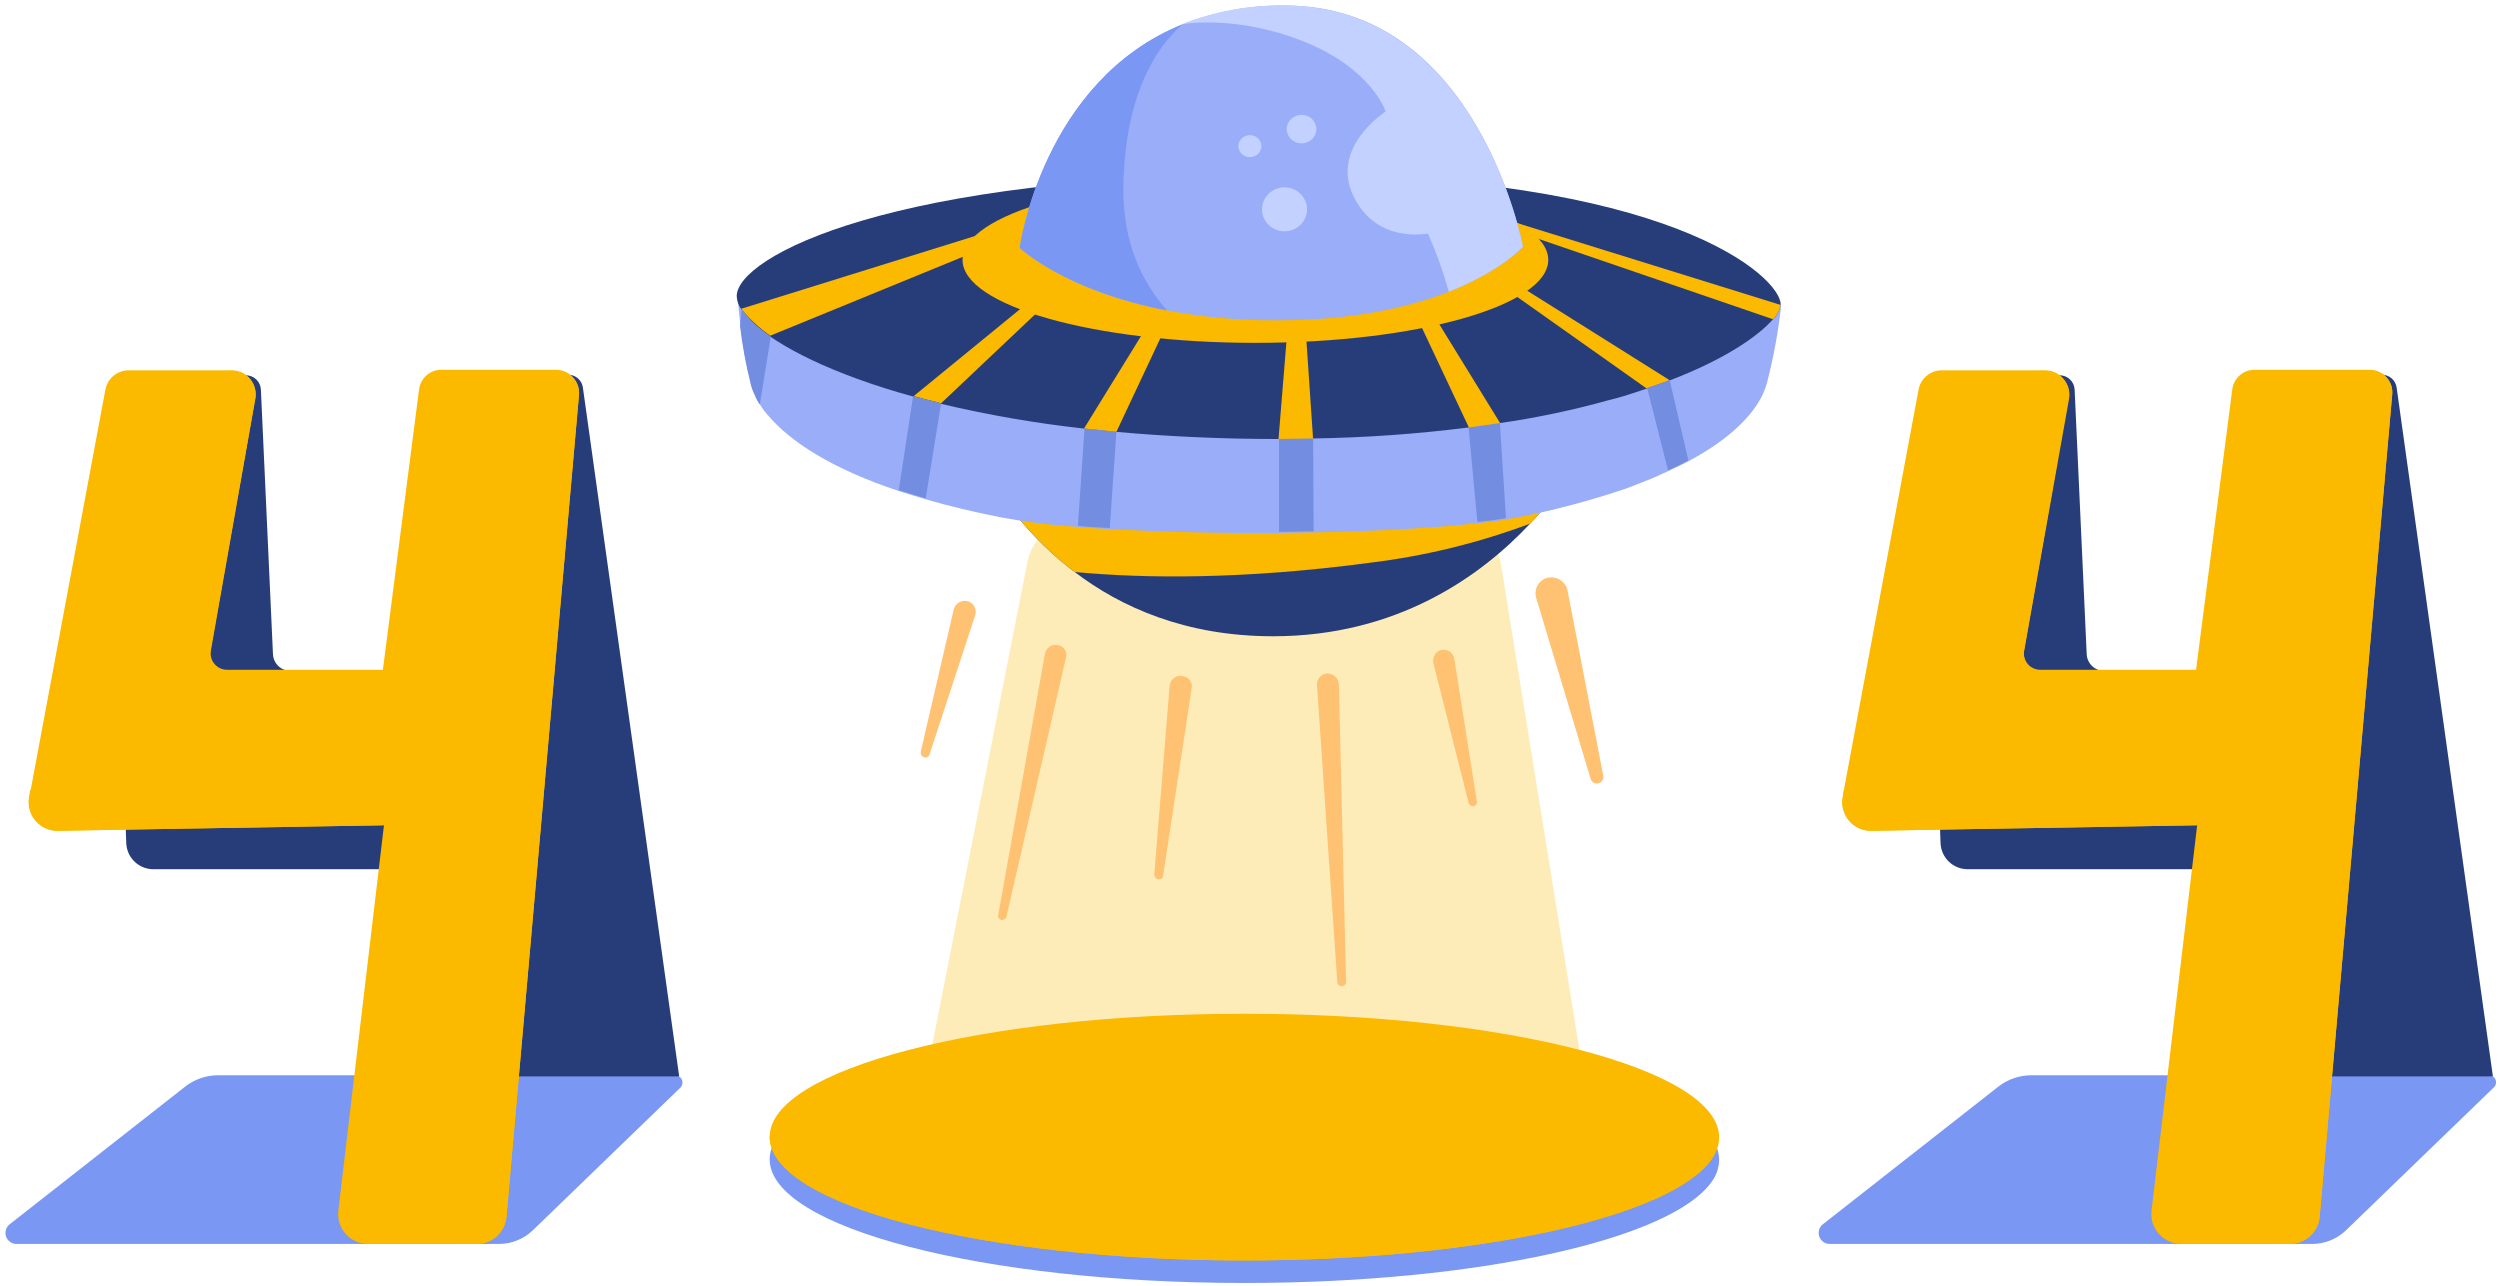 <svg width="455" height="234" viewBox="0 0 455 234" fill="none" xmlns="http://www.w3.org/2000/svg">
<g clip-path="url(#clip0_0_1621)">
<path d="M140.082 211C140.082 198.7 178.782 188.6 226.482 188.6C274.182 188.6 312.882 198.7 312.882 211.1C312.865 212.504 312.411 213.867 311.582 215C304.382 225.5 268.982 233.5 226.482 233.5C178.782 233.5 140.082 223.4 140.082 211Z" fill="#7A97F4"/>
<path d="M122.882 195.7H39.682C37.55 195.705 35.478 196.407 33.782 197.7L1.782 222.8C1.45 223.054 1.206 223.405 1.084 223.805C0.961 224.204 0.967 224.631 1.099 225.028C1.231 225.424 1.483 225.769 1.821 226.015C2.158 226.261 2.564 226.396 2.982 226.4H90.882C93.112 226.378 95.252 225.522 96.882 224L123.782 198C123.978 197.819 124.115 197.583 124.175 197.323C124.234 197.063 124.214 196.791 124.117 196.543C124.02 196.294 123.85 196.081 123.63 195.931C123.409 195.78 123.149 195.7 122.882 195.7Z" fill="#7A97F4"/>
<path d="M452.982 195.7H369.682C367.55 195.705 365.478 196.407 363.782 197.7L331.782 222.8C331.45 223.054 331.206 223.405 331.084 223.805C330.961 224.204 330.967 224.631 331.099 225.028C331.231 225.424 331.483 225.769 331.821 226.015C332.158 226.261 332.564 226.396 332.982 226.4H420.882C423.112 226.378 425.252 225.522 426.882 224L453.782 198C453.996 197.836 454.152 197.608 454.229 197.35C454.306 197.092 454.3 196.816 454.212 196.561C454.123 196.307 453.957 196.087 453.736 195.932C453.515 195.777 453.252 195.696 452.982 195.7Z" fill="#7A97F4"/>
<path d="M140.082 206.9C140.082 194.6 178.782 184.5 226.482 184.5C274.182 184.5 312.882 194.6 312.882 207C312.865 208.404 312.411 209.767 311.582 210.9C304.382 221.4 268.982 229.4 226.482 229.4C178.782 229.4 140.082 219.3 140.082 206.9Z" fill="#FBB900"/>
<path d="M311.582 210.9C304.382 221.4 269.082 229.4 226.482 229.4C178.782 229.4 140.082 219.3 140.082 206.9C140.082 206.9 155.082 225 223.482 225C282.282 225.1 305.982 214 311.582 210.9Z" fill="#FBB900"/>
<path d="M275.682 201.7C272.382 198.1 251.582 195.3 226.482 195.3C200.282 195.3 178.882 198.3 176.982 202.1C177.882 199.9 183.882 192.3 226.482 192.3C265.682 192.3 273.982 199.1 275.682 201.7Z" fill="#FBB900"/>
<path d="M123.582 195.7L106.082 70.5C105.985 69.855 105.659 69.267 105.163 68.844C104.666 68.422 104.034 68.193 103.382 68.2H79.782C79.393 68.202 79.009 68.287 78.656 68.45C78.302 68.612 77.987 68.847 77.732 69.14C77.477 69.434 77.287 69.778 77.175 70.15C77.062 70.523 77.031 70.915 77.082 71.3L82.982 118.6C83.039 119.039 83.002 119.486 82.872 119.909C82.742 120.333 82.522 120.724 82.229 121.056C81.935 121.387 81.573 121.652 81.169 121.832C80.764 122.012 80.325 122.104 79.882 122.1H52.882C52.066 122.105 51.279 121.797 50.683 121.239C50.088 120.68 49.729 119.915 49.682 119.1L47.482 70.9C47.448 70.204 47.15 69.548 46.648 69.064C46.146 68.581 45.479 68.308 44.782 68.3H22.682C22.317 68.293 21.954 68.361 21.617 68.5C21.279 68.64 20.974 68.847 20.721 69.11C20.467 69.373 20.271 69.686 20.143 70.028C20.016 70.37 19.961 70.735 19.982 71.1L22.982 153.5C23.043 154.761 23.584 155.952 24.496 156.826C25.407 157.7 26.619 158.192 27.882 158.2H87.982L92.682 195.9H123.582V195.7Z" fill="#273D7A"/>
<path d="M453.682 195.7L436.182 70.5C436.086 69.855 435.759 69.267 435.263 68.844C434.766 68.422 434.134 68.193 433.482 68.2H409.882C409.493 68.202 409.109 68.287 408.756 68.45C408.402 68.612 408.088 68.847 407.832 69.14C407.577 69.434 407.387 69.778 407.275 70.15C407.162 70.523 407.131 70.915 407.182 71.3L413.082 118.6C413.139 119.039 413.102 119.486 412.972 119.909C412.842 120.333 412.622 120.724 412.329 121.056C412.035 121.387 411.673 121.652 411.269 121.832C410.864 122.012 410.425 122.104 409.982 122.1H382.982C382.166 122.105 381.379 121.797 380.783 121.239C380.188 120.68 379.829 119.915 379.782 119.1L377.582 70.9C377.548 70.204 377.25 69.548 376.748 69.064C376.246 68.581 375.579 68.308 374.882 68.3H352.882C352.517 68.293 352.154 68.361 351.817 68.5C351.479 68.64 351.174 68.847 350.921 69.11C350.667 69.373 350.471 69.686 350.343 70.028C350.216 70.37 350.161 70.735 350.182 71.1L353.182 153.5C353.243 154.761 353.784 155.952 354.696 156.826C355.607 157.7 356.819 158.192 358.082 158.2H418.182L422.882 195.9H453.682V195.7Z" fill="#273D7A"/>
<path d="M105.381 71.8L92.181 221.4C92.071 222.758 91.454 224.026 90.455 224.951C89.455 225.877 88.144 226.394 86.781 226.4H66.981C66.211 226.4 65.45 226.237 64.747 225.92C64.045 225.604 63.418 225.143 62.908 224.566C62.397 223.989 62.015 223.311 61.786 222.575C61.558 221.84 61.488 221.064 61.581 220.3L69.881 150.2L10.581 151.2C9.815 151.213 9.055 151.056 8.357 150.741C7.659 150.426 7.039 149.96 6.542 149.377C6.045 148.794 5.683 148.108 5.482 147.369C5.281 146.629 5.247 145.854 5.381 145.1L5.581 143.8L19.181 70.9C19.364 69.919 19.884 69.033 20.651 68.394C21.418 67.755 22.383 67.403 23.381 67.4H42.281C42.9 67.41 43.51 67.553 44.069 67.82C44.627 68.086 45.123 68.469 45.521 68.943C45.919 69.417 46.211 69.971 46.376 70.567C46.542 71.163 46.578 71.789 46.481 72.4L38.381 118.4C38.304 118.834 38.325 119.28 38.441 119.705C38.557 120.13 38.767 120.525 39.053 120.859C39.34 121.194 39.698 121.461 40.1 121.641C40.503 121.821 40.94 121.909 41.381 121.9H69.681L76.281 70.8C76.42 69.835 76.899 68.951 77.633 68.309C78.367 67.667 79.306 67.309 80.281 67.3H101.381C101.939 67.332 102.486 67.474 102.989 67.718C103.493 67.962 103.943 68.302 104.314 68.72C104.686 69.138 104.971 69.626 105.154 70.154C105.337 70.683 105.414 71.242 105.381 71.8Z" fill="#FBB900"/>
<path d="M70.281 143.8L69.781 150.2L10.481 151.2C9.715 151.213 8.955 151.056 8.257 150.741C7.559 150.426 6.939 149.96 6.442 149.377C5.945 148.794 5.583 148.108 5.382 147.369C5.181 146.629 5.147 145.854 5.281 145.1L5.481 143.8H70.281Z" fill="#FBB900"/>
<path d="M105.381 71.8L92.181 221.4C92.071 222.758 91.454 224.026 90.455 224.951C89.455 225.877 88.144 226.394 86.781 226.4H83.781L99.481 67.4H101.381C101.937 67.413 102.484 67.539 102.99 67.77C103.496 68.001 103.95 68.332 104.324 68.743C104.698 69.155 104.984 69.638 105.166 70.163C105.348 70.689 105.421 71.246 105.381 71.8Z" fill="#FBB900"/>
<path d="M38.282 118.5C38.205 118.934 38.226 119.38 38.342 119.805C38.458 120.23 38.668 120.625 38.955 120.959C39.241 121.294 39.599 121.561 40.001 121.741C40.404 121.921 40.841 122.009 41.282 122H35.482C34.982 122.003 34.487 121.897 34.032 121.688C33.577 121.48 33.173 121.174 32.849 120.793C32.525 120.412 32.288 119.964 32.156 119.482C32.023 118.999 31.998 118.493 32.082 118L40.982 67.5H42.282C42.901 67.51 43.511 67.653 44.069 67.919C44.628 68.186 45.124 68.569 45.522 69.043C45.92 69.517 46.212 70.071 46.377 70.667C46.543 71.263 46.579 71.889 46.482 72.5L38.282 118.5Z" fill="#FBB900"/>
<path d="M435.381 71.8L422.181 221.4C422.071 222.758 421.455 224.026 420.455 224.951C419.455 225.877 418.144 226.394 416.781 226.4H396.981C396.211 226.4 395.45 226.237 394.747 225.92C394.045 225.604 393.418 225.143 392.908 224.566C392.397 223.989 392.015 223.311 391.786 222.575C391.558 221.84 391.488 221.064 391.581 220.3L399.881 150.2L340.581 151.2C339.815 151.213 339.055 151.056 338.357 150.741C337.659 150.426 337.039 149.96 336.542 149.377C336.045 148.794 335.683 148.108 335.482 147.369C335.281 146.629 335.247 145.854 335.381 145.1L335.581 143.8L349.181 70.9C349.364 69.919 349.884 69.033 350.651 68.394C351.418 67.755 352.383 67.403 353.381 67.4H372.281C372.9 67.41 373.51 67.553 374.068 67.82C374.627 68.086 375.123 68.469 375.521 68.943C375.919 69.417 376.211 69.971 376.376 70.567C376.542 71.163 376.578 71.789 376.481 72.4L368.381 118.4C368.304 118.834 368.325 119.28 368.441 119.705C368.557 120.13 368.767 120.525 369.053 120.859C369.34 121.194 369.698 121.461 370.1 121.641C370.503 121.821 370.94 121.909 371.381 121.9H399.681L406.281 70.8C406.42 69.835 406.899 68.951 407.633 68.309C408.367 67.667 409.306 67.309 410.281 67.3H431.381C431.945 67.315 432.5 67.445 433.012 67.683C433.524 67.921 433.982 68.261 434.357 68.683C434.732 69.105 435.016 69.599 435.192 70.135C435.368 70.671 435.433 71.238 435.381 71.8Z" fill="#FBB900"/>
<path d="M400.381 143.8L399.881 150.2L340.581 151.2C339.815 151.213 339.055 151.056 338.357 150.741C337.659 150.426 337.039 149.96 336.542 149.377C336.045 148.794 335.683 148.108 335.482 147.369C335.281 146.629 335.247 145.854 335.381 145.1L335.581 143.8H400.381Z" fill="#FBB900"/>
<path d="M435.381 71.8L422.181 221.4C422.071 222.758 421.455 224.026 420.455 224.951C419.455 225.877 418.144 226.394 416.781 226.4H413.781L429.481 67.4H431.381C431.942 67.395 432.498 67.509 433.012 67.734C433.526 67.959 433.987 68.29 434.365 68.706C434.742 69.121 435.028 69.611 435.203 70.144C435.378 70.678 435.439 71.242 435.381 71.8Z" fill="#FBB900"/>
<path d="M368.382 118.5C368.305 118.934 368.326 119.38 368.442 119.805C368.558 120.23 368.768 120.625 369.054 120.959C369.341 121.294 369.699 121.561 370.101 121.741C370.504 121.921 370.941 122.009 371.382 122H365.582C365.082 122.003 364.587 121.897 364.132 121.688C363.677 121.48 363.273 121.174 362.949 120.793C362.625 120.412 362.389 119.964 362.256 119.482C362.123 118.999 362.098 118.493 362.182 118L371.082 67.5H372.382C373.001 67.51 373.611 67.653 374.169 67.919C374.728 68.186 375.224 68.569 375.622 69.043C376.02 69.517 376.312 70.071 376.477 70.667C376.643 71.263 376.679 71.889 376.582 72.5L368.382 118.5Z" fill="#FBB900"/>
<path opacity="0.28" d="M186.983 102.297L166.483 206.297C165.383 211.897 168.983 217.197 173.883 217.197H282.483C287.283 217.197 290.883 212.097 289.983 206.697L273.183 102.697C272.483 98.497 269.383 95.497 265.683 95.497H194.483C190.883 95.397 187.783 98.297 186.983 102.297Z" fill="#FBB900"/>
<path d="M279.581 108.8L289.481 141.7C289.52 141.866 289.595 142.022 289.701 142.156C289.807 142.29 289.941 142.399 290.094 142.475C290.246 142.551 290.414 142.593 290.585 142.597C290.755 142.602 290.925 142.568 291.081 142.5C291.351 142.395 291.572 142.194 291.701 141.935C291.831 141.676 291.859 141.379 291.781 141.1L285.281 107.4C285.178 106.975 284.985 106.577 284.714 106.234C284.444 105.89 284.102 105.609 283.713 105.41C283.323 105.21 282.896 105.097 282.459 105.078C282.022 105.059 281.586 105.135 281.181 105.3C280.537 105.592 280.02 106.107 279.726 106.75C279.432 107.394 279.38 108.122 279.581 108.8Z" fill="#FEC272"/>
<path d="M260.881 120.699L267.281 146.099C267.304 146.206 267.349 146.307 267.413 146.395C267.476 146.484 267.558 146.559 267.651 146.615C267.745 146.672 267.849 146.708 267.957 146.722C268.066 146.737 268.176 146.729 268.281 146.699C268.374 146.674 268.461 146.631 268.537 146.572C268.612 146.513 268.676 146.439 268.722 146.355C268.769 146.271 268.798 146.179 268.808 146.083C268.818 145.987 268.809 145.891 268.781 145.799L264.681 119.899C264.631 119.607 264.516 119.33 264.344 119.088C264.173 118.846 263.949 118.646 263.69 118.502C263.431 118.358 263.143 118.274 262.847 118.257C262.552 118.239 262.256 118.287 261.981 118.399C261.569 118.606 261.237 118.945 261.038 119.361C260.839 119.777 260.784 120.248 260.881 120.699Z" fill="#FEC272"/>
<path d="M177.481 112L169.181 137.3C169.151 137.412 169.097 137.515 169.022 137.603C168.948 137.692 168.854 137.762 168.749 137.81C168.644 137.858 168.53 137.882 168.414 137.88C168.298 137.878 168.185 137.851 168.081 137.8C167.894 137.718 167.742 137.573 167.651 137.39C167.559 137.208 167.535 136.999 167.581 136.8L173.581 110.9C173.657 110.614 173.794 110.348 173.981 110.118C174.168 109.889 174.401 109.702 174.666 109.57C174.931 109.438 175.22 109.363 175.516 109.351C175.812 109.339 176.107 109.39 176.381 109.5C176.84 109.708 177.206 110.079 177.409 110.54C177.612 111.001 177.637 111.521 177.481 112Z" fill="#FEC272"/>
<path d="M193.981 119.799L183.181 166.799C183.158 166.906 183.113 167.007 183.049 167.096C182.986 167.184 182.905 167.259 182.811 167.315C182.717 167.372 182.613 167.408 182.505 167.422C182.396 167.437 182.286 167.429 182.181 167.399C182.088 167.374 182.001 167.331 181.925 167.272C181.85 167.213 181.786 167.139 181.74 167.055C181.693 166.971 181.664 166.879 181.654 166.783C181.644 166.688 181.653 166.591 181.681 166.499L190.181 118.999C190.231 118.707 190.346 118.43 190.518 118.188C190.689 117.947 190.913 117.746 191.172 117.602C191.431 117.459 191.719 117.375 192.015 117.357C192.31 117.339 192.607 117.387 192.881 117.499C193.329 117.663 193.694 117.995 193.9 118.425C194.106 118.855 194.135 119.348 193.981 119.799Z" fill="#FEC272"/>
<path d="M216.881 125.296L211.681 159.396C211.667 159.507 211.628 159.614 211.567 159.708C211.505 159.803 211.423 159.882 211.327 159.939C211.231 159.997 211.122 160.032 211.011 160.042C210.899 160.052 210.786 160.036 210.681 159.996C210.495 159.935 210.334 159.813 210.225 159.65C210.117 159.487 210.066 159.292 210.081 159.096L212.881 124.696C212.925 124.409 213.03 124.134 213.191 123.892C213.351 123.65 213.563 123.446 213.81 123.293C214.058 123.141 214.335 123.044 214.624 123.01C214.912 122.976 215.205 123.006 215.481 123.096C215.718 123.148 215.941 123.247 216.14 123.386C216.338 123.525 216.507 123.701 216.637 123.906C216.767 124.11 216.856 124.338 216.898 124.577C216.939 124.815 216.934 125.06 216.881 125.296Z" fill="#FEC272"/>
<path d="M243.681 124.6L244.981 178.7C244.979 178.813 244.954 178.925 244.907 179.028C244.86 179.131 244.792 179.223 244.707 179.298C244.622 179.373 244.523 179.43 244.415 179.465C244.307 179.5 244.194 179.512 244.081 179.5C243.891 179.466 243.718 179.369 243.59 179.223C243.463 179.078 243.389 178.893 243.381 178.7L239.681 124.6C239.673 124.309 239.73 124.019 239.847 123.752C239.964 123.486 240.139 123.248 240.359 123.057C240.579 122.866 240.838 122.725 241.119 122.646C241.399 122.567 241.694 122.552 241.981 122.6C242.448 122.693 242.87 122.942 243.179 123.305C243.487 123.668 243.664 124.124 243.681 124.6Z" fill="#FEC272"/>
<path d="M139.782 75.5C138.775 74.32 137.934 73.008 137.282 71.6L134.982 56.2L140.282 61.1L139.782 75.5Z" fill="#738DE0"/>
<path d="M288.982 80.7C286.175 86.029 282.641 90.943 278.482 95.3C269.482 104.9 254.282 115.8 231.682 115.8C215.782 115.8 203.982 110.5 195.582 104.1C187.676 98.12 181.358 90.291 177.182 81.3L288.982 80.7Z" fill="#273D7A"/>
<path d="M288.982 80.7C286.175 86.029 282.641 90.943 278.482 95.3C269.129 98.802 259.395 101.185 249.482 102.4C226.282 105.5 208.182 105.3 195.582 104.1C187.676 98.12 181.358 90.291 177.182 81.3L288.982 80.7Z" fill="#FBB900"/>
<path d="M324.182 55.6C323.646 60.355 322.777 65.067 321.582 69.7C321.243 70.977 320.703 72.192 319.982 73.3C317.882 76.7 313.882 80.4 307.382 83.9C306.282 84.5 304.982 85.1 303.682 85.7C302.682 86.2 301.682 86.6 300.582 87.1C299.082 87.7 297.582 88.3 295.982 88.9C289.446 91.126 282.763 92.897 275.982 94.2C275.382 94.3 274.882 94.4 274.282 94.5C272.782 94.8 270.982 95 269.082 95.2C261.082 96.1 250.482 96.7 239.182 96.9C237.082 96.9 234.982 97 232.882 97C222.182 97.1 211.382 96.8 201.982 96.3C199.982 96.2 197.982 96.1 196.182 95.9C191.553 95.606 186.944 95.038 182.382 94.2C177.282 93.2 172.682 92.1 168.582 90.9C166.882 90.4 165.282 89.9 163.682 89.4C151.282 85.3 143.782 80.3 139.882 75.7C139.319 75.083 138.817 74.413 138.382 73.7C137.972 73.11 137.636 72.472 137.382 71.8C137.061 71.168 136.825 70.495 136.682 69.8C135.829 66.377 135.194 62.904 134.782 59.4C134.382 56.1 134.282 53.9 134.282 53.9L229.282 61L324.282 55.7L324.182 55.6Z" fill="#99ADF9"/>
<path d="M324.082 55.4C323.91 56.424 323.42 57.369 322.682 58.1C320.182 61 314.182 65.3 303.982 69.2C302.682 69.7 301.282 70.2 299.782 70.7C299.082 70.9 298.382 71.2 297.682 71.4C296.182 71.9 294.582 72.4 292.882 72.8C286.347 74.632 279.7 76.035 272.982 77C271.182 77.3 269.282 77.6 267.282 77.8C257.893 78.989 248.445 79.657 238.982 79.8C236.982 79.8 234.882 79.9 232.782 79.9H232.682C221.982 79.9 212.082 79.4 203.182 78.6C201.182 78.4 199.182 78.2 197.282 78C188.531 77.037 179.848 75.534 171.282 73.5C169.582 73.1 167.882 72.6 166.282 72.2C151.382 68.1 141.582 63 137.082 58.8C136.295 58.08 135.591 57.275 134.982 56.4C134.437 55.676 134.124 54.805 134.082 53.9C134.082 46.8 162.082 31.7 233.182 31.7C304.282 31.6 324.082 50.5 324.082 55.4Z" fill="#273D7A"/>
<path d="M192.182 39.8L140.182 61.1C138.198 59.719 136.414 58.07 134.882 56.2L190.482 38.9L192.182 39.8Z" fill="#FBB900"/>
<path d="M324.082 55.5C323.882 56.486 323.395 57.39 322.682 58.1L269.282 39.8L270.982 39L324.082 55.5Z" fill="#FBB900"/>
<path d="M200.982 45.3L171.282 73.4C169.582 73 167.882 72.5 166.282 72.1L199.182 45.2L200.982 45.3Z" fill="#FBB900"/>
<path d="M217.282 48.6L203.182 78.6C201.182 78.4 199.182 78.2 197.282 78L215.482 48.5L217.282 48.6Z" fill="#FBB900"/>
<path d="M273.082 77.1C271.282 77.4 269.282 77.7 267.382 77.9L253.582 48.6L255.482 48.5L273.082 77.1Z" fill="#FBB900"/>
<path d="M238.982 79.9C236.982 79.9 234.882 80 232.782 80H232.682L235.082 50.5L236.982 50.4L238.982 79.9Z" fill="#FBB900"/>
<path d="M303.882 69.2C302.582 69.7 301.182 70.2 299.682 70.7L263.782 45.3L265.682 45.2L303.882 69.2Z" fill="#FBB900"/>
<path d="M239.082 96.7C236.982 96.7 234.882 96.8 232.782 96.8V79.9L238.982 79.8L239.082 96.7Z" fill="#738DE0"/>
<path d="M274.082 94.3C272.482 94.6 270.782 94.8 268.882 95L267.282 77.8L272.982 77L274.082 94.3Z" fill="#738DE0"/>
<path d="M307.282 83.8C306.182 84.4 304.882 85 303.582 85.6L299.782 70.6L303.882 69.2L307.282 83.8Z" fill="#738DE0"/>
<path d="M203.182 78.6L201.982 96.1C199.982 96 197.982 95.9 196.182 95.7L197.382 78L203.182 78.6Z" fill="#738DE0"/>
<path d="M171.282 73.4L168.482 90.7C166.782 90.2 165.182 89.7 163.582 89.2L166.182 72.1L171.282 73.4Z" fill="#738DE0"/>
<path d="M140.282 61.3L138.282 73.6C137.872 73.01 137.536 72.372 137.282 71.7C136.961 71.067 136.725 70.395 136.582 69.7C135.729 66.277 135.094 62.803 134.682 59.3L134.982 56.3C134.982 56.3 136.682 58.3 137.382 59C137.982 59.6 140.282 61.3 140.282 61.3Z" fill="#738DE0"/>
<path d="M228.482 62.4C257.919 62.4 281.782 55.639 281.782 47.3C281.782 38.961 257.919 32.2 228.482 32.2C199.045 32.2 175.182 38.961 175.182 47.3C175.182 55.639 199.045 62.4 228.482 62.4Z" fill="#FBB900"/>
<path d="M277.182 44.9C277.182 44.9 273.282 49.3 263.682 53.1C256.582 55.9 246.382 58.3 232.382 58.3C225.673 58.344 218.975 57.742 212.382 56.5C193.682 52.9 185.582 45.1 185.582 45.1C185.582 45.1 189.682 14.7 215.282 4.4C221.205 2.08 227.521 0.925 233.882 1C269.082 1 277.182 44.9 277.182 44.9Z" fill="#99ADF9"/>
<path d="M212.382 56.5C193.682 52.9 185.582 45.1 185.582 45.1C185.582 45.1 189.682 14.7 215.282 4.4C210.282 8.6 205.382 17 204.582 30.7C203.782 40.9 206.182 49.4 212.382 56.5Z" fill="#7A97F4"/>
<path d="M277.182 44.9C277.182 44.9 273.282 49.3 263.682 53.1C262.681 49.477 261.411 45.934 259.882 42.5C259.882 42.5 250.482 44.5 246.282 35.6C242.082 26.7 252.182 20.3 252.182 20.3C252.182 20.3 249.782 12.6 237.382 7.6C224.982 2.6 215.082 4.4 215.082 4.4C221.005 2.08 227.321 0.925 233.682 1C269.082 1 277.182 44.9 277.182 44.9Z" fill="#C2D1FF"/>
<path d="M236.882 26.1C238.373 26.1 239.582 24.936 239.582 23.5C239.582 22.064 238.373 20.9 236.882 20.9C235.391 20.9 234.182 22.064 234.182 23.5C234.182 24.936 235.391 26.1 236.882 26.1Z" fill="#C2D1FF"/>
<path d="M227.482 28.6C228.642 28.6 229.582 27.704 229.582 26.6C229.582 25.495 228.642 24.6 227.482 24.6C226.322 24.6 225.382 25.495 225.382 26.6C225.382 27.704 226.322 28.6 227.482 28.6Z" fill="#C2D1FF"/>
<path d="M233.782 42.1C236.046 42.1 237.882 40.309 237.882 38.1C237.882 35.891 236.046 34.1 233.782 34.1C231.518 34.1 229.682 35.891 229.682 38.1C229.682 40.309 231.518 42.1 233.782 42.1Z" fill="#C2D1FF"/>
</g>
<defs>
<clipPath id="clip0_0_1621">
<rect width="453.287" height="232.503" fill="white" transform="translate(0.996 0.997)"/>
</clipPath>
</defs>
</svg>
